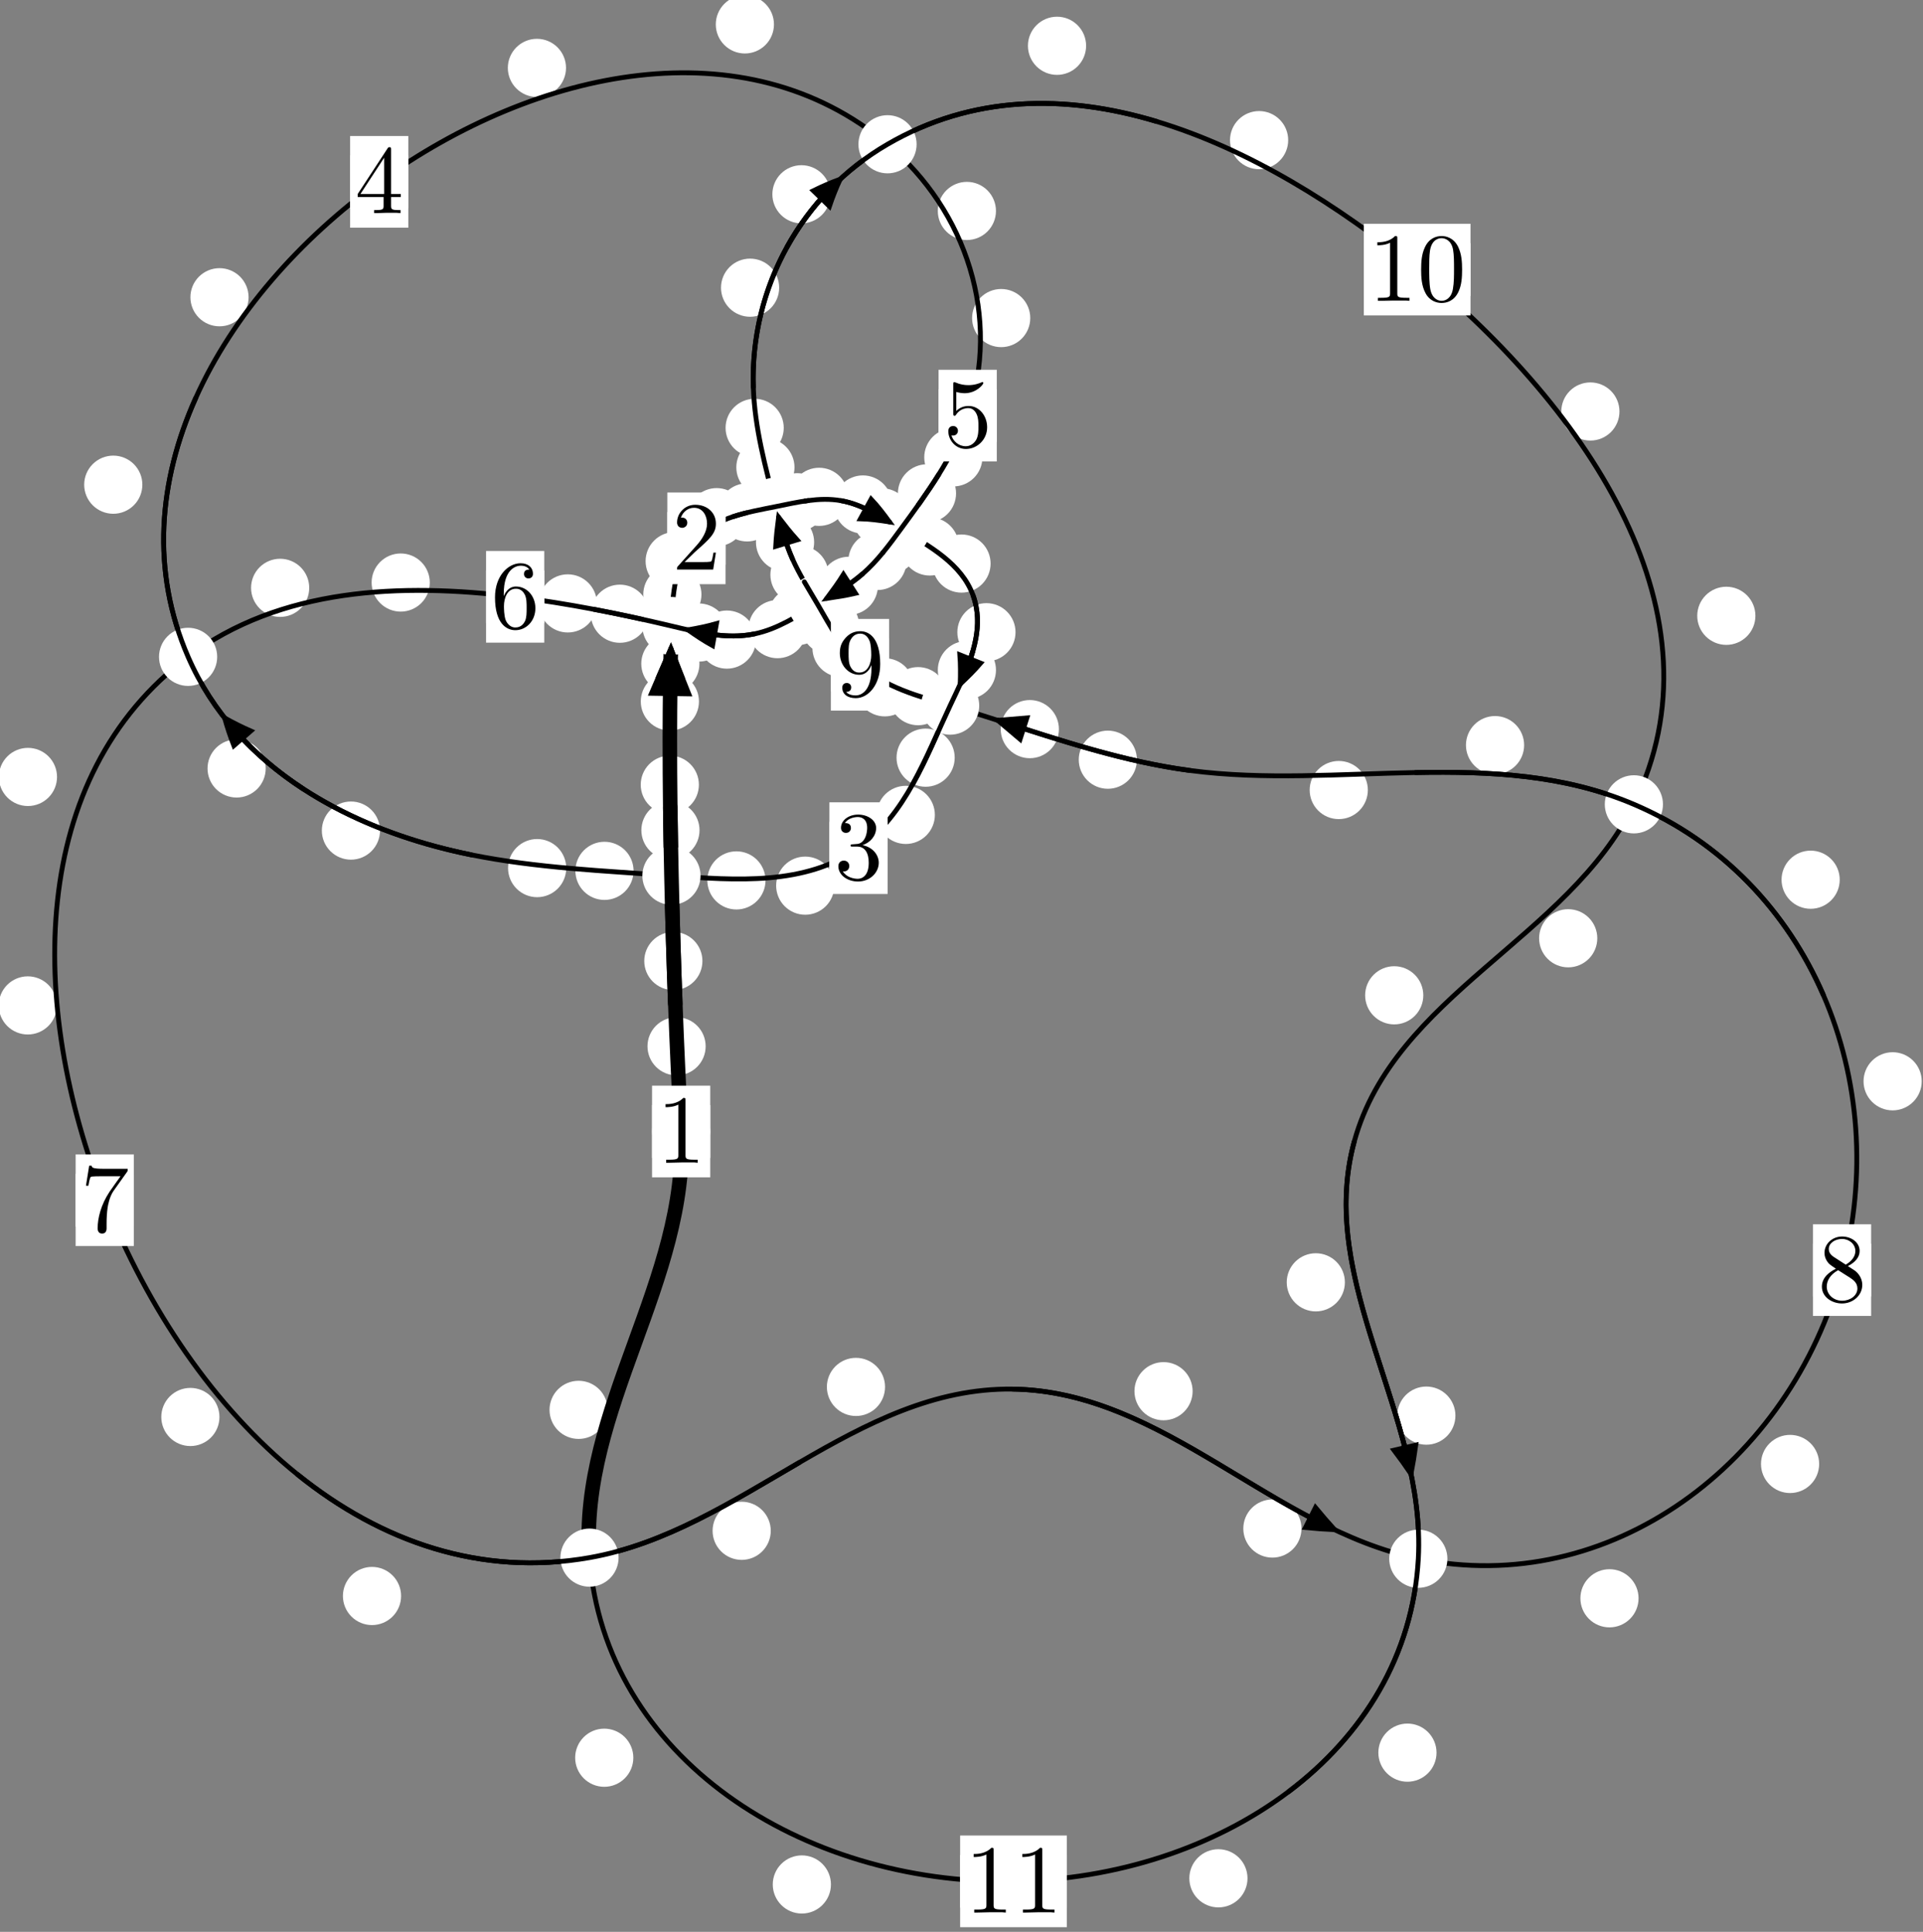 <?xml version="1.0"?>
<!-- Created by MetaPost 1.999 on 2021.07.06:0014 -->
<svg version="1.1" xmlns="http://www.w3.org/2000/svg" xmlns:xlink="http://www.w3.org/1999/xlink" width="197.612" height="198.544" viewBox="0 0 197.612 198.544">
<rect x="0" y="0" width="197.612" height="198.544" fill="#808080" stroke="none"/>
<!-- Original BoundingBox: -69.132385 -108.064392 128.479248 90.480072 -->
  <defs>
    <g transform="scale(0.01,0.01)" id="GLYPHcmr10_48">
      <path style="fill-rule: evenodd;" d="M460 -320C460 -400,455 -480,420 -554C374 -650,292 -666,250 -666C190 -666,117 -640,76 -547C44 -478,39 -400,39 -320C39 -245,43 -155,84 -79C127 2,200 22,249 22C303 22,379 1,423 -94C455 -163,460 -241,460 -320M249 -0C210 -0,151 -25,133 -121C122 -181,122 -273,122 -332C122 -396,122 -462,130 -516C149 -635,224 -644,249 -644C282 -644,348 -626,367 -527C377 -471,377 -395,377 -332C377 -257,377 -189,366 -125C351 -30,294 -0,249 -0"></path>
    </g>
    <g transform="scale(0.01,0.01)" id="GLYPHcmr10_49">
      <path style="fill-rule: evenodd;" d="M294 -640C294 -664,294 -666,271 -666C209 -602,121 -602,89 -602L89 -571C109 -571,168 -571,220 -597L220 -79C220 -43,217 -31,127 -31L95 -31L95 -0L257 -0L130 -3L217 -3L257 -3L297 -3L384 -3L419 -0L419 -31L387 -31C297 -31,294 -42,294 -79"></path>
    </g>
    <g transform="scale(0.01,0.01)" id="GLYPHcmr10_50">
      <path style="fill-rule: evenodd;" d="M127 -77L233 -180C389 -318,449 -372,449 -472C449 -586,359 -666,237 -666C124 -666,50 -574,50 -485C50 -429,100 -429,103 -429C120 -429,155 -441,155 -482C155 -508,137 -534,102 -534C94 -534,92 -534,89 -533C112 -598,166 -635,224 -635C315 -635,358 -554,358 -472C358 -392,308 -313,253 -251L61 -37C50 -26,50 -24,50 -0L421 -0L449 -174L424 -174C419 -144,412 -100,402 -85C395 -77,329 -77,307 -77"></path>
    </g>
    <g transform="scale(0.01,0.01)" id="GLYPHcmr10_51">
      <path style="fill-rule: evenodd;" d="M290 -352C372 -379,430 -449,430 -528C430 -610,342 -666,246 -666C145 -666,69 -606,69 -530C69 -497,91 -478,120 -478C151 -478,171 -500,171 -529C171 -579,124 -579,109 -579C140 -628,206 -641,242 -641C283 -641,338 -619,338 -529C338 -517,336 -459,310 -415C280 -367,246 -364,221 -363C213 -362,189 -360,182 -360C174 -359,167 -358,167 -348C167 -337,174 -337,191 -337L235 -337C317 -337,354 -269,354 -171C354 -35,285 -6,241 -6C198 -6,123 -23,88 -82C123 -77,154 -99,154 -137C154 -173,127 -193,98 -193C74 -193,42 -179,42 -135C42 -44,135 22,244 22C366 22,457 -69,457 -171C457 -253,394 -331,290 -352"></path>
    </g>
    <g transform="scale(0.01,0.01)" id="GLYPHcmr10_52">
      <path style="fill-rule: evenodd;" d="M294 -165L294 -78C294 -42,292 -31,218 -31L197 -31L197 -0L332 -0L238 -3L290 -3L332 -3L374 -3L427 -3L468 -0L468 -31L447 -31C373 -31,371 -42,371 -78L371 -165L471 -165L471 -196L371 -196L371 -651C371 -671,371 -677,355 -677C346 -677,343 -677,335 -665L28 -196L28 -165M300 -196L56 -196L300 -569"></path>
    </g>
    <g transform="scale(0.01,0.01)" id="GLYPHcmr10_53">
      <path style="fill-rule: evenodd;" d="M449 -201C449 -320,367 -420,259 -420C211 -420,168 -404,132 -369L132 -564C152 -558,185 -551,217 -551C340 -551,410 -642,410 -655C410 -661,407 -666,400 -666C399 -666,397 -666,392 -663C372 -654,323 -634,256 -634C216 -634,170 -641,123 -662C115 -665,113 -665,111 -665C101 -665,101 -657,101 -641L101 -345C101 -327,101 -319,115 -319C122 -319,124 -322,128 -328C139 -344,176 -398,257 -398C309 -398,334 -352,342 -334C358 -297,360 -258,360 -208C360 -173,360 -113,336 -71C312 -32,275 -6,229 -6C156 -6,99 -59,82 -118C85 -117,88 -116,99 -116C132 -116,149 -141,149 -165C149 -189,132 -214,99 -214C85 -214,50 -207,50 -161C50 -75,119 22,231 22C347 22,449 -74,449 -201"></path>
    </g>
    <g transform="scale(0.01,0.01)" id="GLYPHcmr10_54">
      <path style="fill-rule: evenodd;" d="M132 -328L132 -352C132 -605,256 -641,307 -641C331 -641,373 -635,395 -601C380 -601,340 -601,340 -556C340 -525,364 -510,386 -510C402 -510,432 -519,432 -558C432 -618,388 -666,305 -666C177 -666,42 -537,42 -316C42 -49,158 22,251 22C362 22,457 -72,457 -204C457 -331,368 -427,257 -427C189 -427,152 -376,132 -328M251 -6C188 -6,158 -66,152 -81C134 -128,134 -208,134 -226C134 -304,166 -404,256 -404C272 -404,318 -404,349 -342C367 -305,367 -254,367 -205C367 -157,367 -107,350 -71C320 -11,274 -6,251 -6"></path>
    </g>
    <g transform="scale(0.01,0.01)" id="GLYPHcmr10_55">
      <path style="fill-rule: evenodd;" d="M476 -609C485 -621,485 -623,485 -644L242 -644C120 -644,118 -657,114 -676L89 -676L56 -470L81 -470C84 -486,93 -549,106 -561C113 -567,191 -567,204 -567L411 -567C400 -551,321 -442,299 -409C209 -274,176 -135,176 -33C176 -23,176 22,222 22C268 22,268 -23,268 -33L268 -84C268 -139,271 -194,279 -248C283 -271,297 -357,341 -419"></path>
    </g>
    <g transform="scale(0.01,0.01)" id="GLYPHcmr10_56">
      <path style="fill-rule: evenodd;" d="M163 -457C117 -487,113 -521,113 -538C113 -599,178 -641,249 -641C322 -641,386 -589,386 -517C386 -460,347 -412,287 -377M309 -362C381 -399,430 -451,430 -517C430 -609,341 -666,250 -666C150 -666,69 -592,69 -499C69 -481,71 -436,113 -389C124 -377,161 -352,186 -335C128 -306,42 -250,42 -151C42 -45,144 22,249 22C362 22,457 -61,457 -168C457 -204,446 -249,408 -291C389 -312,373 -322,309 -362M209 -320L332 -242C360 -223,407 -193,407 -132C407 -58,332 -6,250 -6C164 -6,92 -68,92 -151C92 -209,124 -273,209 -320"></path>
    </g>
    <g transform="scale(0.01,0.01)" id="GLYPHcmr10_57">
      <path style="fill-rule: evenodd;" d="M367 -318L367 -286C367 -52,263 -6,205 -6C188 -6,134 -8,107 -42C151 -42,159 -71,159 -88C159 -119,135 -134,113 -134C97 -134,67 -125,67 -86C67 -19,121 22,206 22C335 22,457 -114,457 -329C457 -598,342 -666,253 -666C198 -666,149 -648,106 -603C65 -558,42 -516,42 -441C42 -316,130 -218,242 -218C303 -218,344 -260,367 -318M243 -241C227 -241,181 -241,150 -304C132 -341,132 -391,132 -440C132 -494,132 -541,153 -578C180 -628,218 -641,253 -641C299 -641,332 -607,349 -562C361 -530,365 -467,365 -421C365 -338,331 -241,243 -241"></path>
    </g>
  </defs>
  <path d="M72.515 107.532C72.515 106.739,72.201 105.979,71.64 105.419C71.08 104.858,70.319 104.543,69.527 104.543C68.734 104.543,67.974 104.858,67.413 105.419C66.853 105.979,66.538 106.739,66.538 107.532C66.538 108.325,66.853 109.085,67.413 109.645C67.974 110.206,68.734 110.521,69.527 110.521C70.319 110.521,71.08 110.206,71.64 109.645C72.201 109.085,72.515 108.325,72.515 107.532Z" style="fill: rgb(100%,100%,100%);stroke: none;"></path>
  <path d="M72.985 116.289C72.985 115.496,72.67 114.736,72.11 114.176C71.549 113.615,70.789 113.3,69.996 113.3C69.204 113.3,68.443 113.615,67.883 114.176C67.322 114.736,67.008 115.496,67.008 116.289C67.008 117.082,67.322 117.842,67.883 118.402C68.443 118.963,69.204 119.278,69.996 119.278C70.789 119.278,71.549 118.963,72.11 118.402C72.67 117.842,72.985 117.082,72.985 116.289Z" style="fill: rgb(100%,100%,100%);stroke: none;"></path>
  <path d="M71.885 85.325C71.885 84.532,71.57 83.772,71.01 83.212C70.449 82.651,69.689 82.336,68.896 82.336C68.104 82.336,67.343 82.651,66.783 83.212C66.222 83.772,65.908 84.532,65.908 85.325C65.908 86.118,66.222 86.878,66.783 87.438C67.343 87.999,68.104 88.314,68.896 88.314C69.689 88.314,70.449 87.999,71.01 87.438C71.57 86.878,71.885 86.118,71.885 85.325Z" style="fill: rgb(100%,100%,100%);stroke: none;"></path>
  <path d="M72.183 98.768C72.183 97.975,71.868 97.215,71.308 96.654C70.747 96.094,69.987 95.779,69.195 95.779C68.402 95.779,67.642 96.094,67.081 96.654C66.521 97.215,66.206 97.975,66.206 98.768C66.206 99.56,66.521 100.321,67.081 100.881C67.642 101.442,68.402 101.756,69.195 101.756C69.987 101.756,70.747 101.442,71.308 100.881C71.868 100.321,72.183 99.56,72.183 98.768Z" style="fill: rgb(100%,100%,100%);stroke: none;"></path>
  <path d="M71.827 72.094C71.827 71.301,71.512 70.541,70.951 69.981C70.391 69.42,69.631 69.105,68.838 69.105C68.045 69.105,67.285 69.42,66.725 69.981C66.164 70.541,65.849 71.301,65.849 72.094C65.849 72.887,66.164 73.647,66.725 74.207C67.285 74.768,68.045 75.083,68.838 75.083C69.631 75.083,70.391 74.768,70.951 74.207C71.512 73.647,71.827 72.887,71.827 72.094Z" style="fill: rgb(100%,100%,100%);stroke: none;"></path>
  <path d="M71.82 80.649C71.82 79.856,71.505 79.096,70.945 78.536C70.384 77.975,69.624 77.66,68.832 77.66C68.039 77.66,67.279 77.975,66.718 78.536C66.158 79.096,65.843 79.856,65.843 80.649C65.843 81.442,66.158 82.202,66.718 82.762C67.279 83.323,68.039 83.638,68.832 83.638C69.624 83.638,70.384 83.323,70.945 82.762C71.505 82.202,71.82 81.442,71.82 80.649Z" style="fill: rgb(100%,100%,100%);stroke: none;"></path>
  <path d="M72.083 61.096C72.083 60.303,71.768 59.543,71.207 58.983C70.647 58.422,69.887 58.107,69.094 58.107C68.301 58.107,67.541 58.422,66.981 58.983C66.42 59.543,66.105 60.303,66.105 61.096C66.105 61.889,66.42 62.649,66.981 63.209C67.541 63.77,68.301 64.085,69.094 64.085C69.887 64.085,70.647 63.77,71.207 63.209C71.768 62.649,72.083 61.889,72.083 61.096Z" style="fill: rgb(100%,100%,100%);stroke: none;"></path>
  <path d="M71.876 68.215C71.876 67.422,71.561 66.662,71.001 66.102C70.44 65.541,69.68 65.226,68.888 65.226C68.095 65.226,67.335 65.541,66.774 66.102C66.214 66.662,65.899 67.422,65.899 68.215C65.899 69.008,66.214 69.768,66.774 70.328C67.335 70.889,68.095 71.204,68.888 71.204C69.68 71.204,70.44 70.889,71.001 70.328C71.561 69.768,71.876 69.008,71.876 68.215Z" style="fill: rgb(100%,100%,100%);stroke: none;"></path>
  <path d="M76.635 53.151C76.635 52.358,76.32 51.598,75.759 51.037C75.199 50.477,74.438 50.162,73.646 50.162C72.853 50.162,72.093 50.477,71.532 51.037C70.972 51.598,70.657 52.358,70.657 53.151C70.657 53.943,70.972 54.703,71.532 55.264C72.093 55.824,72.853 56.139,73.646 56.139C74.438 56.139,75.199 55.824,75.759 55.264C76.32 54.703,76.635 53.943,76.635 53.151Z" style="fill: rgb(100%,100%,100%);stroke: none;"></path>
  <path d="M72.321 57.671C72.321 56.879,72.006 56.119,71.445 55.558C70.885 54.998,70.125 54.683,69.332 54.683C68.539 54.683,67.779 54.998,67.219 55.558C66.658 56.119,66.343 56.879,66.343 57.671C66.343 58.464,66.658 59.224,67.219 59.785C67.779 60.345,68.539 60.66,69.332 60.66C70.125 60.66,70.885 60.345,71.445 59.785C72.006 59.224,72.321 58.464,72.321 57.671Z" style="fill: rgb(100%,100%,100%);stroke: none;"></path>
  <path d="M84.92 51.62C84.92 50.827,84.605 50.067,84.045 49.506C83.484 48.946,82.724 48.631,81.931 48.631C81.139 48.631,80.379 48.946,79.818 49.506C79.258 50.067,78.943 50.827,78.943 51.62C78.943 52.412,79.258 53.172,79.818 53.733C80.379 54.293,81.139 54.608,81.931 54.608C82.724 54.608,83.484 54.293,84.045 53.733C84.605 53.172,84.92 52.412,84.92 51.62Z" style="fill: rgb(100%,100%,100%);stroke: none;"></path>
  <path d="M79.763 52.66C79.763 51.868,79.448 51.107,78.887 50.547C78.327 49.986,77.567 49.671,76.774 49.671C75.981 49.671,75.221 49.986,74.661 50.547C74.1 51.107,73.785 51.868,73.785 52.66C73.785 53.453,74.1 54.213,74.661 54.774C75.221 55.334,75.981 55.649,76.774 55.649C77.567 55.649,78.327 55.334,78.887 54.774C79.448 54.213,79.763 53.453,79.763 52.66Z" style="fill: rgb(100%,100%,100%);stroke: none;"></path>
  <path d="M91.661 51.848C91.661 51.055,91.346 50.295,90.786 49.734C90.226 49.174,89.465 48.859,88.673 48.859C87.88 48.859,87.12 49.174,86.559 49.734C85.999 50.295,85.684 51.055,85.684 51.848C85.684 52.64,85.999 53.4,86.559 53.961C87.12 54.521,87.88 54.836,88.673 54.836C89.465 54.836,90.226 54.521,90.786 53.961C91.346 53.4,91.661 52.64,91.661 51.848Z" style="fill: rgb(100%,100%,100%);stroke: none;"></path>
  <path d="M87.163 51.062C87.163 50.27,86.848 49.509,86.287 48.949C85.727 48.388,84.967 48.073,84.174 48.073C83.381 48.073,82.621 48.388,82.061 48.949C81.5 49.509,81.185 50.27,81.185 51.062C81.185 51.855,81.5 52.615,82.061 53.176C82.621 53.736,83.381 54.051,84.174 54.051C84.967 54.051,85.727 53.736,86.287 53.176C86.848 52.615,87.163 51.855,87.163 51.062Z" style="fill: rgb(100%,100%,100%);stroke: none;"></path>
  <path d="M98.536 56.163C98.536 55.37,98.221 54.61,97.66 54.05C97.1 53.489,96.34 53.174,95.547 53.174C94.754 53.174,93.994 53.489,93.434 54.05C92.873 54.61,92.558 55.37,92.558 56.163C92.558 56.956,92.873 57.716,93.434 58.276C93.994 58.837,94.754 59.152,95.547 59.152C96.34 59.152,97.1 58.837,97.66 58.276C98.221 57.716,98.536 56.956,98.536 56.163Z" style="fill: rgb(100%,100%,100%);stroke: none;"></path>
  <path d="M93.607 53.168C93.607 52.375,93.293 51.615,92.732 51.055C92.172 50.494,91.411 50.179,90.619 50.179C89.826 50.179,89.066 50.494,88.505 51.055C87.945 51.615,87.63 52.375,87.63 53.168C87.63 53.961,87.945 54.721,88.505 55.281C89.066 55.842,89.826 56.157,90.619 56.157C91.411 56.157,92.172 55.842,92.732 55.281C93.293 54.721,93.607 53.961,93.607 53.168Z" style="fill: rgb(100%,100%,100%);stroke: none;"></path>
  <path d="M104.358 64.976C104.358 64.184,104.043 63.423,103.482 62.863C102.922 62.303,102.162 61.988,101.369 61.988C100.576 61.988,99.816 62.303,99.256 62.863C98.695 63.423,98.38 64.184,98.38 64.976C98.38 65.769,98.695 66.529,99.256 67.09C99.816 67.65,100.576 67.965,101.369 67.965C102.162 67.965,102.922 67.65,103.482 67.09C104.043 66.529,104.358 65.769,104.358 64.976Z" style="fill: rgb(100%,100%,100%);stroke: none;"></path>
  <path d="M101.796 57.92C101.796 57.127,101.481 56.367,100.92 55.807C100.36 55.246,99.599 54.931,98.807 54.931C98.014 54.931,97.254 55.246,96.693 55.807C96.133 56.367,95.818 57.127,95.818 57.92C95.818 58.713,96.133 59.473,96.693 60.033C97.254 60.594,98.014 60.909,98.807 60.909C99.599 60.909,100.36 60.594,100.92 60.033C101.481 59.473,101.796 58.713,101.796 57.92Z" style="fill: rgb(100%,100%,100%);stroke: none;"></path>
  <path d="M98.107 77.87C98.107 77.077,97.792 76.317,97.232 75.757C96.671 75.196,95.911 74.881,95.119 74.881C94.326 74.881,93.566 75.196,93.005 75.757C92.445 76.317,92.13 77.077,92.13 77.87C92.13 78.663,92.445 79.423,93.005 79.983C93.566 80.544,94.326 80.859,95.119 80.859C95.911 80.859,96.671 80.544,97.232 79.983C97.792 79.423,98.107 78.663,98.107 77.87Z" style="fill: rgb(100%,100%,100%);stroke: none;"></path>
  <path d="M102.349 68.864C102.349 68.071,102.035 67.311,101.474 66.75C100.914 66.19,100.153 65.875,99.361 65.875C98.568 65.875,97.808 66.19,97.247 66.75C96.687 67.311,96.372 68.071,96.372 68.864C96.372 69.656,96.687 70.416,97.247 70.977C97.808 71.537,98.568 71.852,99.361 71.852C100.153 71.852,100.914 71.537,101.474 70.977C102.035 70.416,102.349 69.656,102.349 68.864Z" style="fill: rgb(100%,100%,100%);stroke: none;"></path>
  <path d="M85.735 91.024C85.735 90.231,85.421 89.471,84.86 88.91C84.3 88.35,83.539 88.035,82.747 88.035C81.954 88.035,81.194 88.35,80.633 88.91C80.073 89.471,79.758 90.231,79.758 91.024C79.758 91.816,80.073 92.577,80.633 93.137C81.194 93.698,81.954 94.012,82.747 94.012C83.539 94.012,84.3 93.698,84.86 93.137C85.421 92.577,85.735 91.816,85.735 91.024Z" style="fill: rgb(100%,100%,100%);stroke: none;"></path>
  <path d="M96.069 83.75C96.069 82.957,95.754 82.197,95.193 81.637C94.633 81.076,93.872 80.761,93.08 80.761C92.287 80.761,91.527 81.076,90.966 81.637C90.406 82.197,90.091 82.957,90.091 83.75C90.091 84.543,90.406 85.303,90.966 85.863C91.527 86.424,92.287 86.739,93.08 86.739C93.872 86.739,94.633 86.424,95.193 85.863C95.754 85.303,96.069 84.543,96.069 83.75Z" style="fill: rgb(100%,100%,100%);stroke: none;"></path>
  <path d="M65.106 89.501C65.106 88.709,64.791 87.948,64.231 87.388C63.67 86.828,62.91 86.513,62.117 86.513C61.325 86.513,60.564 86.828,60.004 87.388C59.444 87.948,59.129 88.709,59.129 89.501C59.129 90.294,59.444 91.054,60.004 91.615C60.564 92.175,61.325 92.49,62.117 92.49C62.91 92.49,63.67 92.175,64.231 91.615C64.791 91.054,65.106 90.294,65.106 89.501Z" style="fill: rgb(100%,100%,100%);stroke: none;"></path>
  <path d="M78.666 90.484C78.666 89.691,78.351 88.931,77.79 88.37C77.23 87.81,76.47 87.495,75.677 87.495C74.884 87.495,74.124 87.81,73.564 88.37C73.003 88.931,72.688 89.691,72.688 90.484C72.688 91.276,73.003 92.037,73.564 92.597C74.124 93.158,74.884 93.473,75.677 93.473C76.47 93.473,77.23 93.158,77.79 92.597C78.351 92.037,78.666 91.276,78.666 90.484Z" style="fill: rgb(100%,100%,100%);stroke: none;"></path>
  <path d="M39.052 85.363C39.052 84.57,38.737 83.81,38.176 83.25C37.616 82.689,36.856 82.374,36.063 82.374C35.27 82.374,34.51 82.689,33.95 83.25C33.389 83.81,33.074 84.57,33.074 85.363C33.074 86.156,33.389 86.916,33.95 87.476C34.51 88.037,35.27 88.352,36.063 88.352C36.856 88.352,37.616 88.037,38.176 87.476C38.737 86.916,39.052 86.156,39.052 85.363Z" style="fill: rgb(100%,100%,100%);stroke: none;"></path>
  <path d="M58.187 89.219C58.187 88.427,57.872 87.667,57.312 87.106C56.751 86.546,55.991 86.231,55.198 86.231C54.406 86.231,53.645 86.546,53.085 87.106C52.525 87.667,52.21 88.427,52.21 89.219C52.21 90.012,52.525 90.772,53.085 91.333C53.645 91.893,54.406 92.208,55.198 92.208C55.991 92.208,56.751 91.893,57.312 91.333C57.872 90.772,58.187 90.012,58.187 89.219Z" style="fill: rgb(100%,100%,100%);stroke: none;"></path>
  <path d="M14.629 49.814C14.629 49.022,14.314 48.261,13.753 47.701C13.193 47.141,12.433 46.826,11.64 46.826C10.847 46.826,10.087 47.141,9.527 47.701C8.966 48.261,8.651 49.022,8.651 49.814C8.651 50.607,8.966 51.367,9.527 51.928C10.087 52.488,10.847 52.803,11.64 52.803C12.433 52.803,13.193 52.488,13.753 51.928C14.314 51.367,14.629 50.607,14.629 49.814Z" style="fill: rgb(100%,100%,100%);stroke: none;"></path>
  <path d="M27.304 78.979C27.304 78.187,26.989 77.427,26.429 76.866C25.868 76.306,25.108 75.991,24.316 75.991C23.523 75.991,22.763 76.306,22.202 76.866C21.642 77.427,21.327 78.187,21.327 78.979C21.327 79.772,21.642 80.532,22.202 81.093C22.763 81.653,23.523 81.968,24.316 81.968C25.108 81.968,25.868 81.653,26.429 81.093C26.989 80.532,27.304 79.772,27.304 78.979Z" style="fill: rgb(100%,100%,100%);stroke: none;"></path>
  <path d="M58.165 6.978C58.165 6.185,57.85 5.425,57.289 4.865C56.729 4.304,55.969 3.989,55.176 3.989C54.383 3.989,53.623 4.304,53.063 4.865C52.502 5.425,52.187 6.185,52.187 6.978C52.187 7.771,52.502 8.531,53.063 9.091C53.623 9.652,54.383 9.967,55.176 9.967C55.969 9.967,56.729 9.652,57.289 9.091C57.85 8.531,58.165 7.771,58.165 6.978Z" style="fill: rgb(100%,100%,100%);stroke: none;"></path>
  <path d="M25.545 30.549C25.545 29.756,25.23 28.996,24.67 28.435C24.109 27.875,23.349 27.56,22.557 27.56C21.764 27.56,21.004 27.875,20.443 28.435C19.883 28.996,19.568 29.756,19.568 30.549C19.568 31.341,19.883 32.102,20.443 32.662C21.004 33.222,21.764 33.537,22.557 33.537C23.349 33.537,24.109 33.222,24.67 32.662C25.23 32.102,25.545 31.341,25.545 30.549Z" style="fill: rgb(100%,100%,100%);stroke: none;"></path>
  <path d="M102.348 21.68C102.348 20.887,102.033 20.127,101.472 19.566C100.912 19.006,100.152 18.691,99.359 18.691C98.566 18.691,97.806 19.006,97.246 19.566C96.685 20.127,96.37 20.887,96.37 21.68C96.37 22.472,96.685 23.232,97.246 23.793C97.806 24.353,98.566 24.668,99.359 24.668C100.152 24.668,100.912 24.353,101.472 23.793C102.033 23.232,102.348 22.472,102.348 21.68Z" style="fill: rgb(100%,100%,100%);stroke: none;"></path>
  <path d="M79.534 2.509C79.534 1.716,79.219 0.956,78.658 0.395C78.098 -0.165,77.338 -0.48,76.545 -0.48C75.752 -0.48,74.992 -0.165,74.432 0.395C73.871 0.956,73.556 1.716,73.556 2.509C73.556 3.301,73.871 4.062,74.432 4.622C74.992 5.182,75.752 5.497,76.545 5.497C77.338 5.497,78.098 5.182,78.658 4.622C79.219 4.062,79.534 3.301,79.534 2.509Z" style="fill: rgb(100%,100%,100%);stroke: none;"></path>
  <path d="M100.955 47.004C100.955 46.212,100.64 45.452,100.08 44.891C99.519 44.331,98.759 44.016,97.966 44.016C97.174 44.016,96.413 44.331,95.853 44.891C95.293 45.452,94.978 46.212,94.978 47.004C94.978 47.797,95.293 48.557,95.853 49.118C96.413 49.678,97.174 49.993,97.966 49.993C98.759 49.993,99.519 49.678,100.08 49.118C100.64 48.557,100.955 47.797,100.955 47.004Z" style="fill: rgb(100%,100%,100%);stroke: none;"></path>
  <path d="M105.872 32.69C105.872 31.897,105.557 31.137,104.997 30.576C104.437 30.016,103.676 29.701,102.884 29.701C102.091 29.701,101.331 30.016,100.77 30.576C100.21 31.137,99.895 31.897,99.895 32.69C99.895 33.482,100.21 34.242,100.77 34.803C101.331 35.363,102.091 35.678,102.884 35.678C103.676 35.678,104.437 35.363,104.997 34.803C105.557 34.242,105.872 33.482,105.872 32.69Z" style="fill: rgb(100%,100%,100%);stroke: none;"></path>
  <path d="M94.368 56.002C94.368 55.209,94.053 54.449,93.493 53.888C92.932 53.328,92.172 53.013,91.379 53.013C90.587 53.013,89.826 53.328,89.266 53.888C88.706 54.449,88.391 55.209,88.391 56.002C88.391 56.794,88.706 57.554,89.266 58.115C89.826 58.675,90.587 58.99,91.379 58.99C92.172 58.99,92.932 58.675,93.493 58.115C94.053 57.554,94.368 56.794,94.368 56.002Z" style="fill: rgb(100%,100%,100%);stroke: none;"></path>
  <path d="M98.247 50.705C98.247 49.912,97.932 49.152,97.372 48.592C96.811 48.031,96.051 47.716,95.258 47.716C94.466 47.716,93.705 48.031,93.145 48.592C92.584 49.152,92.27 49.912,92.27 50.705C92.27 51.498,92.584 52.258,93.145 52.818C93.705 53.379,94.466 53.694,95.258 53.694C96.051 53.694,96.811 53.379,97.372 52.818C97.932 52.258,98.247 51.498,98.247 50.705Z" style="fill: rgb(100%,100%,100%);stroke: none;"></path>
  <path d="M90.214 60.206C90.214 59.413,89.899 58.653,89.338 58.092C88.778 57.532,88.018 57.217,87.225 57.217C86.432 57.217,85.672 57.532,85.112 58.092C84.551 58.653,84.236 59.413,84.236 60.206C84.236 60.998,84.551 61.759,85.112 62.319C85.672 62.88,86.432 63.195,87.225 63.195C88.018 63.195,88.778 62.88,89.338 62.319C89.899 61.759,90.214 60.998,90.214 60.206Z" style="fill: rgb(100%,100%,100%);stroke: none;"></path>
  <path d="M93.158 57.654C93.158 56.861,92.843 56.101,92.283 55.54C91.722 54.98,90.962 54.665,90.169 54.665C89.377 54.665,88.616 54.98,88.056 55.54C87.495 56.101,87.181 56.861,87.181 57.654C87.181 58.446,87.495 59.207,88.056 59.767C88.616 60.327,89.377 60.642,90.169 60.642C90.962 60.642,91.722 60.327,92.283 59.767C92.843 59.207,93.158 58.446,93.158 57.654Z" style="fill: rgb(100%,100%,100%);stroke: none;"></path>
  <path d="M84.93 63.314C84.93 62.522,84.615 61.762,84.054 61.201C83.494 60.641,82.734 60.326,81.941 60.326C81.148 60.326,80.388 60.641,79.828 61.201C79.267 61.762,78.952 62.522,78.952 63.314C78.952 64.107,79.267 64.867,79.828 65.428C80.388 65.988,81.148 66.303,81.941 66.303C82.734 66.303,83.494 65.988,84.054 65.428C84.615 64.867,84.93 64.107,84.93 63.314Z" style="fill: rgb(100%,100%,100%);stroke: none;"></path>
  <path d="M88.581 61.116C88.581 60.324,88.266 59.564,87.705 59.003C87.145 58.443,86.385 58.128,85.592 58.128C84.799 58.128,84.039 58.443,83.479 59.003C82.918 59.564,82.603 60.324,82.603 61.116C82.603 61.909,82.918 62.669,83.479 63.23C84.039 63.79,84.799 64.105,85.592 64.105C86.385 64.105,87.145 63.79,87.705 63.23C88.266 62.669,88.581 61.909,88.581 61.116Z" style="fill: rgb(100%,100%,100%);stroke: none;"></path>
  <path d="M77.685 65.734C77.685 64.941,77.37 64.181,76.809 63.621C76.249 63.06,75.489 62.745,74.696 62.745C73.903 62.745,73.143 63.06,72.583 63.621C72.022 64.181,71.707 64.941,71.707 65.734C71.707 66.527,72.022 67.287,72.583 67.847C73.143 68.408,73.903 68.723,74.696 68.723C75.489 68.723,76.249 68.408,76.809 67.847C77.37 67.287,77.685 66.527,77.685 65.734Z" style="fill: rgb(100%,100%,100%);stroke: none;"></path>
  <path d="M82.884 64.66C82.884 63.867,82.569 63.107,82.008 62.546C81.448 61.986,80.688 61.671,79.895 61.671C79.102 61.671,78.342 61.986,77.782 62.546C77.221 63.107,76.906 63.867,76.906 64.66C76.906 65.452,77.221 66.212,77.782 66.773C78.342 67.333,79.102 67.648,79.895 67.648C80.688 67.648,81.448 67.333,82.008 66.773C82.569 66.212,82.884 65.452,82.884 64.66Z" style="fill: rgb(100%,100%,100%);stroke: none;"></path>
  <path d="M66.687 63.076C66.687 62.283,66.372 61.523,65.811 60.962C65.251 60.402,64.491 60.087,63.698 60.087C62.905 60.087,62.145 60.402,61.585 60.962C61.024 61.523,60.709 62.283,60.709 63.076C60.709 63.868,61.024 64.628,61.585 65.189C62.145 65.749,62.905 66.064,63.698 66.064C64.491 66.064,65.251 65.749,65.811 65.189C66.372 64.628,66.687 63.868,66.687 63.076Z" style="fill: rgb(100%,100%,100%);stroke: none;"></path>
  <path d="M74.804 65.008C74.804 64.215,74.489 63.455,73.929 62.895C73.368 62.334,72.608 62.019,71.815 62.019C71.023 62.019,70.262 62.334,69.702 62.895C69.141 63.455,68.826 64.215,68.826 65.008C68.826 65.801,69.141 66.561,69.702 67.121C70.262 67.682,71.023 67.997,71.815 67.997C72.608 67.997,73.368 67.682,73.929 67.121C74.489 66.561,74.804 65.801,74.804 65.008Z" style="fill: rgb(100%,100%,100%);stroke: none;"></path>
  <path d="M44.167 59.87C44.167 59.078,43.852 58.318,43.291 57.757C42.731 57.197,41.971 56.882,41.178 56.882C40.385 56.882,39.625 57.197,39.065 57.757C38.504 58.318,38.189 59.078,38.189 59.87C38.189 60.663,38.504 61.423,39.065 61.984C39.625 62.544,40.385 62.859,41.178 62.859C41.971 62.859,42.731 62.544,43.291 61.984C43.852 61.423,44.167 60.663,44.167 59.87Z" style="fill: rgb(100%,100%,100%);stroke: none;"></path>
  <path d="M61.336 62.015C61.336 61.222,61.021 60.462,60.46 59.901C59.9 59.341,59.14 59.026,58.347 59.026C57.554 59.026,56.794 59.341,56.234 59.901C55.673 60.462,55.358 61.222,55.358 62.015C55.358 62.807,55.673 63.567,56.234 64.128C56.794 64.688,57.554 65.003,58.347 65.003C59.14 65.003,59.9 64.688,60.46 64.128C61.021 63.567,61.336 62.807,61.336 62.015Z" style="fill: rgb(100%,100%,100%);stroke: none;"></path>
  <path d="M5.86 79.85C5.86 79.058,5.545 78.298,4.984 77.737C4.424 77.177,3.664 76.862,2.871 76.862C2.078 76.862,1.318 77.177,0.758 77.737C0.197 78.298,-0.118 79.058,-0.118 79.85C-0.118 80.643,0.197 81.403,0.758 81.964C1.318 82.524,2.078 82.839,2.871 82.839C3.664 82.839,4.424 82.524,4.984 81.964C5.545 81.403,5.86 80.643,5.86 79.85Z" style="fill: rgb(100%,100%,100%);stroke: none;"></path>
  <path d="M31.777 60.415C31.777 59.622,31.462 58.862,30.902 58.301C30.341 57.741,29.581 57.426,28.788 57.426C27.996 57.426,27.236 57.741,26.675 58.301C26.115 58.862,25.8 59.622,25.8 60.415C25.8 61.207,26.115 61.967,26.675 62.528C27.236 63.088,27.996 63.403,28.788 63.403C29.581 63.403,30.341 63.088,30.902 62.528C31.462 61.967,31.777 61.207,31.777 60.415Z" style="fill: rgb(100%,100%,100%);stroke: none;"></path>
  <path d="M22.552 145.63C22.552 144.837,22.237 144.077,21.677 143.516C21.116 142.956,20.356 142.641,19.564 142.641C18.771 142.641,18.011 142.956,17.45 143.516C16.89 144.077,16.575 144.837,16.575 145.63C16.575 146.422,16.89 147.183,17.45 147.743C18.011 148.303,18.771 148.618,19.564 148.618C20.356 148.618,21.116 148.303,21.677 147.743C22.237 147.183,22.552 146.422,22.552 145.63Z" style="fill: rgb(100%,100%,100%);stroke: none;"></path>
  <path d="M5.845 103.331C5.845 102.539,5.53 101.778,4.97 101.218C4.409 100.657,3.649 100.343,2.856 100.343C2.064 100.343,1.304 100.657,0.743 101.218C0.183 101.778,-0.132 102.539,-0.132 103.331C-0.132 104.124,0.183 104.884,0.743 105.445C1.304 106.005,2.064 106.32,2.856 106.32C3.649 106.32,4.409 106.005,4.97 105.445C5.53 104.884,5.845 104.124,5.845 103.331Z" style="fill: rgb(100%,100%,100%);stroke: none;"></path>
  <path d="M79.205 157.328C79.205 156.535,78.89 155.775,78.33 155.215C77.77 154.654,77.009 154.339,76.217 154.339C75.424 154.339,74.664 154.654,74.103 155.215C73.543 155.775,73.228 156.535,73.228 157.328C73.228 158.121,73.543 158.881,74.103 159.441C74.664 160.002,75.424 160.317,76.217 160.317C77.009 160.317,77.77 160.002,78.33 159.441C78.89 158.881,79.205 158.121,79.205 157.328Z" style="fill: rgb(100%,100%,100%);stroke: none;"></path>
  <path d="M41.217 164.027C41.217 163.235,40.902 162.474,40.341 161.914C39.781 161.353,39.021 161.038,38.228 161.038C37.435 161.038,36.675 161.353,36.115 161.914C35.554 162.474,35.239 163.235,35.239 164.027C35.239 164.82,35.554 165.58,36.115 166.141C36.675 166.701,37.435 167.016,38.228 167.016C39.021 167.016,39.781 166.701,40.341 166.141C40.902 165.58,41.217 164.82,41.217 164.027Z" style="fill: rgb(100%,100%,100%);stroke: none;"></path>
  <path d="M122.557 142.98C122.557 142.187,122.242 141.427,121.681 140.867C121.121 140.306,120.361 139.991,119.568 139.991C118.775 139.991,118.015 140.306,117.455 140.867C116.894 141.427,116.579 142.187,116.579 142.98C116.579 143.773,116.894 144.533,117.455 145.093C118.015 145.654,118.775 145.969,119.568 145.969C120.361 145.969,121.121 145.654,121.681 145.093C122.242 144.533,122.557 143.773,122.557 142.98Z" style="fill: rgb(100%,100%,100%);stroke: none;"></path>
  <path d="M90.949 142.54C90.949 141.748,90.635 140.988,90.074 140.427C89.514 139.867,88.753 139.552,87.961 139.552C87.168 139.552,86.408 139.867,85.847 140.427C85.287 140.988,84.972 141.748,84.972 142.54C84.972 143.333,85.287 144.093,85.847 144.654C86.408 145.214,87.168 145.529,87.961 145.529C88.753 145.529,89.514 145.214,90.074 144.654C90.635 144.093,90.949 143.333,90.949 142.54Z" style="fill: rgb(100%,100%,100%);stroke: none;"></path>
  <path d="M168.382 164.264C168.382 163.471,168.067 162.711,167.507 162.151C166.946 161.59,166.186 161.275,165.393 161.275C164.601 161.275,163.84 161.59,163.28 162.151C162.719 162.711,162.405 163.471,162.405 164.264C162.405 165.057,162.719 165.817,163.28 166.377C163.84 166.938,164.601 167.253,165.393 167.253C166.186 167.253,166.946 166.938,167.507 166.377C168.067 165.817,168.382 165.057,168.382 164.264Z" style="fill: rgb(100%,100%,100%);stroke: none;"></path>
  <path d="M133.742 157.096C133.742 156.303,133.427 155.543,132.867 154.982C132.306 154.422,131.546 154.107,130.753 154.107C129.961 154.107,129.201 154.422,128.64 154.982C128.08 155.543,127.765 156.303,127.765 157.096C127.765 157.888,128.08 158.648,128.64 159.209C129.201 159.769,129.961 160.084,130.753 160.084C131.546 160.084,132.306 159.769,132.867 159.209C133.427 158.648,133.742 157.888,133.742 157.096Z" style="fill: rgb(100%,100%,100%);stroke: none;"></path>
  <path d="M197.479 111.13C197.479 110.338,197.164 109.577,196.604 109.017C196.043 108.456,195.283 108.142,194.491 108.142C193.698 108.142,192.938 108.456,192.377 109.017C191.817 109.577,191.502 110.338,191.502 111.13C191.502 111.923,191.817 112.683,192.377 113.244C192.938 113.804,193.698 114.119,194.491 114.119C195.283 114.119,196.043 113.804,196.604 113.244C197.164 112.683,197.479 111.923,197.479 111.13Z" style="fill: rgb(100%,100%,100%);stroke: none;"></path>
  <path d="M186.941 150.458C186.941 149.665,186.626 148.905,186.066 148.344C185.506 147.784,184.745 147.469,183.953 147.469C183.16 147.469,182.4 147.784,181.839 148.344C181.279 148.905,180.964 149.665,180.964 150.458C180.964 151.25,181.279 152.011,181.839 152.571C182.4 153.132,183.16 153.447,183.953 153.447C184.745 153.447,185.506 153.132,186.066 152.571C186.626 152.011,186.941 151.25,186.941 150.458Z" style="fill: rgb(100%,100%,100%);stroke: none;"></path>
  <path d="M156.623 76.58C156.623 75.787,156.308 75.027,155.747 74.467C155.187 73.906,154.427 73.591,153.634 73.591C152.841 73.591,152.081 73.906,151.521 74.467C150.96 75.027,150.645 75.787,150.645 76.58C150.645 77.373,150.96 78.133,151.521 78.693C152.081 79.254,152.841 79.569,153.634 79.569C154.427 79.569,155.187 79.254,155.747 78.693C156.308 78.133,156.623 77.373,156.623 76.58Z" style="fill: rgb(100%,100%,100%);stroke: none;"></path>
  <path d="M189.055 90.412C189.055 89.62,188.74 88.859,188.179 88.299C187.619 87.738,186.859 87.423,186.066 87.423C185.273 87.423,184.513 87.738,183.953 88.299C183.392 88.859,183.077 89.62,183.077 90.412C183.077 91.205,183.392 91.965,183.953 92.526C184.513 93.086,185.273 93.401,186.066 93.401C186.859 93.401,187.619 93.086,188.179 92.526C188.74 91.965,189.055 91.205,189.055 90.412Z" style="fill: rgb(100%,100%,100%);stroke: none;"></path>
  <path d="M116.833 78.078C116.833 77.286,116.518 76.526,115.958 75.965C115.397 75.405,114.637 75.09,113.844 75.09C113.052 75.09,112.291 75.405,111.731 75.965C111.17 76.526,110.855 77.286,110.855 78.078C110.855 78.871,111.17 79.631,111.731 80.192C112.291 80.752,113.052 81.067,113.844 81.067C114.637 81.067,115.397 80.752,115.958 80.192C116.518 79.631,116.833 78.871,116.833 78.078Z" style="fill: rgb(100%,100%,100%);stroke: none;"></path>
  <path d="M140.563 81.196C140.563 80.403,140.248 79.643,139.687 79.082C139.127 78.522,138.367 78.207,137.574 78.207C136.781 78.207,136.021 78.522,135.461 79.082C134.9 79.643,134.585 80.403,134.585 81.196C134.585 81.988,134.9 82.749,135.461 83.309C136.021 83.869,136.781 84.184,137.574 84.184C138.367 84.184,139.127 83.869,139.687 83.309C140.248 82.749,140.563 81.988,140.563 81.196Z" style="fill: rgb(100%,100%,100%);stroke: none;"></path>
  <path d="M97.332 71.548C97.332 70.755,97.017 69.995,96.457 69.435C95.896 68.874,95.136 68.559,94.343 68.559C93.551 68.559,92.791 68.874,92.23 69.435C91.67 69.995,91.355 70.755,91.355 71.548C91.355 72.341,91.67 73.101,92.23 73.661C92.791 74.222,93.551 74.537,94.343 74.537C95.136 74.537,95.896 74.222,96.457 73.661C97.017 73.101,97.332 72.341,97.332 71.548Z" style="fill: rgb(100%,100%,100%);stroke: none;"></path>
  <path d="M108.815 74.936C108.815 74.143,108.5 73.383,107.939 72.822C107.379 72.262,106.619 71.947,105.826 71.947C105.033 71.947,104.273 72.262,103.713 72.822C103.152 73.383,102.837 74.143,102.837 74.936C102.837 75.728,103.152 76.489,103.713 77.049C104.273 77.61,105.033 77.925,105.826 77.925C106.619 77.925,107.379 77.61,107.939 77.049C108.5 76.489,108.815 75.728,108.815 74.936Z" style="fill: rgb(100%,100%,100%);stroke: none;"></path>
  <path d="M89.465 66.599C89.465 65.807,89.151 65.047,88.59 64.486C88.03 63.926,87.269 63.611,86.477 63.611C85.684 63.611,84.924 63.926,84.363 64.486C83.803 65.047,83.488 65.807,83.488 66.599C83.488 67.392,83.803 68.152,84.363 68.713C84.924 69.273,85.684 69.588,86.477 69.588C87.269 69.588,88.03 69.273,88.59 68.713C89.151 68.152,89.465 67.392,89.465 66.599Z" style="fill: rgb(100%,100%,100%);stroke: none;"></path>
  <path d="M93.913 70.638C93.913 69.846,93.598 69.085,93.037 68.525C92.477 67.964,91.717 67.65,90.924 67.65C90.131 67.65,89.371 67.964,88.811 68.525C88.25 69.085,87.935 69.846,87.935 70.638C87.935 71.431,88.25 72.191,88.811 72.752C89.371 73.312,90.131 73.627,90.924 73.627C91.717 73.627,92.477 73.312,93.037 72.752C93.598 72.191,93.913 71.431,93.913 70.638Z" style="fill: rgb(100%,100%,100%);stroke: none;"></path>
  <path d="M86.099 60.556C86.099 59.763,85.784 59.003,85.223 58.442C84.663 57.882,83.903 57.567,83.11 57.567C82.317 57.567,81.557 57.882,80.997 58.442C80.436 59.003,80.121 59.763,80.121 60.556C80.121 61.348,80.436 62.108,80.997 62.669C81.557 63.229,82.317 63.544,83.11 63.544C83.903 63.544,84.663 63.229,85.223 62.669C85.784 62.108,86.099 61.348,86.099 60.556Z" style="fill: rgb(100%,100%,100%);stroke: none;"></path>
  <path d="M88.28 64.282C88.28 63.49,87.965 62.729,87.405 62.169C86.844 61.608,86.084 61.294,85.291 61.294C84.499 61.294,83.738 61.608,83.178 62.169C82.617 62.729,82.303 63.49,82.303 64.282C82.303 65.075,82.617 65.835,83.178 66.396C83.738 66.956,84.499 67.271,85.291 67.271C86.084 67.271,86.844 66.956,87.405 66.396C87.965 65.835,88.28 65.075,88.28 64.282Z" style="fill: rgb(100%,100%,100%);stroke: none;"></path>
  <path d="M83.663 55.73C83.663 54.938,83.348 54.177,82.787 53.617C82.227 53.056,81.467 52.742,80.674 52.742C79.881 52.742,79.121 53.056,78.561 53.617C78 54.177,77.685 54.938,77.685 55.73C77.685 56.523,78 57.283,78.561 57.844C79.121 58.404,79.881 58.719,80.674 58.719C81.467 58.719,82.227 58.404,82.787 57.844C83.348 57.283,83.663 56.523,83.663 55.73Z" style="fill: rgb(100%,100%,100%);stroke: none;"></path>
  <path d="M85.144 59.069C85.144 58.276,84.829 57.516,84.269 56.955C83.708 56.395,82.948 56.08,82.155 56.08C81.363 56.08,80.603 56.395,80.042 56.955C79.482 57.516,79.167 58.276,79.167 59.069C79.167 59.861,79.482 60.622,80.042 61.182C80.603 61.743,81.363 62.058,82.155 62.058C82.948 62.058,83.708 61.743,84.269 61.182C84.829 60.622,85.144 59.861,85.144 59.069Z" style="fill: rgb(100%,100%,100%);stroke: none;"></path>
  <path d="M81.644 48.029C81.644 47.236,81.329 46.476,80.768 45.916C80.208 45.355,79.448 45.04,78.655 45.04C77.862 45.04,77.102 45.355,76.542 45.916C75.981 46.476,75.666 47.236,75.666 48.029C75.666 48.822,75.981 49.582,76.542 50.142C77.102 50.703,77.862 51.018,78.655 51.018C79.448 51.018,80.208 50.703,80.768 50.142C81.329 49.582,81.644 48.822,81.644 48.029Z" style="fill: rgb(100%,100%,100%);stroke: none;"></path>
  <path d="M83.187 53.894C83.187 53.101,82.872 52.341,82.312 51.781C81.751 51.22,80.991 50.905,80.198 50.905C79.406 50.905,78.646 51.22,78.085 51.781C77.525 52.341,77.21 53.101,77.21 53.894C77.21 54.687,77.525 55.447,78.085 56.007C78.646 56.568,79.406 56.883,80.198 56.883C80.991 56.883,81.751 56.568,82.312 56.007C82.872 55.447,83.187 54.687,83.187 53.894Z" style="fill: rgb(100%,100%,100%);stroke: none;"></path>
  <path d="M80.069 29.567C80.069 28.775,79.754 28.015,79.194 27.454C78.633 26.894,77.873 26.579,77.081 26.579C76.288 26.579,75.528 26.894,74.967 27.454C74.407 28.015,74.092 28.775,74.092 29.567C74.092 30.36,74.407 31.12,74.967 31.681C75.528 32.241,76.288 32.556,77.081 32.556C77.873 32.556,78.633 32.241,79.194 31.681C79.754 31.12,80.069 30.36,80.069 29.567Z" style="fill: rgb(100%,100%,100%);stroke: none;"></path>
  <path d="M80.539 43.972C80.539 43.179,80.224 42.419,79.664 41.858C79.103 41.298,78.343 40.983,77.551 40.983C76.758 40.983,75.998 41.298,75.437 41.858C74.877 42.419,74.562 43.179,74.562 43.972C74.562 44.764,74.877 45.524,75.437 46.085C75.998 46.645,76.758 46.96,77.551 46.96C78.343 46.96,79.103 46.645,79.664 46.085C80.224 45.524,80.539 44.764,80.539 43.972Z" style="fill: rgb(100%,100%,100%);stroke: none;"></path>
  <path d="M111.611 4.706C111.611 3.914,111.296 3.153,110.735 2.593C110.175 2.032,109.415 1.717,108.622 1.717C107.829 1.717,107.069 2.032,106.509 2.593C105.948 3.153,105.633 3.914,105.633 4.706C105.633 5.499,105.948 6.259,106.509 6.82C107.069 7.38,107.829 7.695,108.622 7.695C109.415 7.695,110.175 7.38,110.735 6.82C111.296 6.259,111.611 5.499,111.611 4.706Z" style="fill: rgb(100%,100%,100%);stroke: none;"></path>
  <path d="M85.347 19.967C85.347 19.174,85.032 18.414,84.472 17.853C83.911 17.293,83.151 16.978,82.359 16.978C81.566 16.978,80.806 17.293,80.245 17.853C79.685 18.414,79.37 19.174,79.37 19.967C79.37 20.759,79.685 21.519,80.245 22.08C80.806 22.64,81.566 22.955,82.359 22.955C83.151 22.955,83.911 22.64,84.472 22.08C85.032 21.519,85.347 20.759,85.347 19.967Z" style="fill: rgb(100%,100%,100%);stroke: none;"></path>
  <path d="M166.42 42.29C166.42 41.498,166.105 40.737,165.545 40.177C164.984 39.616,164.224 39.302,163.432 39.302C162.639 39.302,161.879 39.616,161.318 40.177C160.758 40.737,160.443 41.498,160.443 42.29C160.443 43.083,160.758 43.843,161.318 44.404C161.879 44.964,162.639 45.279,163.432 45.279C164.224 45.279,164.984 44.964,165.545 44.404C166.105 43.843,166.42 43.083,166.42 42.29Z" style="fill: rgb(100%,100%,100%);stroke: none;"></path>
  <path d="M132.377 14.403C132.377 13.61,132.062 12.85,131.501 12.29C130.941 11.729,130.181 11.414,129.388 11.414C128.595 11.414,127.835 11.729,127.275 12.29C126.714 12.85,126.399 13.61,126.399 14.403C126.399 15.196,126.714 15.956,127.275 16.516C127.835 17.077,128.595 17.392,129.388 17.392C130.181 17.392,130.941 17.077,131.501 16.516C132.062 15.956,132.377 15.196,132.377 14.403Z" style="fill: rgb(100%,100%,100%);stroke: none;"></path>
  <path d="M164.141 96.431C164.141 95.638,163.826 94.878,163.266 94.318C162.705 93.757,161.945 93.442,161.152 93.442C160.36 93.442,159.599 93.757,159.039 94.318C158.478 94.878,158.163 95.638,158.163 96.431C158.163 97.224,158.478 97.984,159.039 98.544C159.599 99.105,160.36 99.42,161.152 99.42C161.945 99.42,162.705 99.105,163.266 98.544C163.826 97.984,164.141 97.224,164.141 96.431Z" style="fill: rgb(100%,100%,100%);stroke: none;"></path>
  <path d="M180.39 63.29C180.39 62.497,180.075 61.737,179.514 61.176C178.954 60.616,178.194 60.301,177.401 60.301C176.608 60.301,175.848 60.616,175.288 61.176C174.727 61.737,174.412 62.497,174.412 63.29C174.412 64.082,174.727 64.842,175.288 65.403C175.848 65.963,176.608 66.278,177.401 66.278C178.194 66.278,178.954 65.963,179.514 65.403C180.075 64.842,180.39 64.082,180.39 63.29Z" style="fill: rgb(100%,100%,100%);stroke: none;"></path>
  <path d="M138.204 131.79C138.204 130.998,137.889 130.237,137.329 129.677C136.768 129.116,136.008 128.802,135.215 128.802C134.423 128.802,133.662 129.116,133.102 129.677C132.542 130.237,132.227 130.998,132.227 131.79C132.227 132.583,132.542 133.343,133.102 133.904C133.662 134.464,134.423 134.779,135.215 134.779C136.008 134.779,136.768 134.464,137.329 133.904C137.889 133.343,138.204 132.583,138.204 131.79Z" style="fill: rgb(100%,100%,100%);stroke: none;"></path>
  <path d="M146.262 102.293C146.262 101.5,145.947 100.74,145.387 100.18C144.826 99.619,144.066 99.304,143.273 99.304C142.481 99.304,141.72 99.619,141.16 100.18C140.599 100.74,140.285 101.5,140.285 102.293C140.285 103.086,140.599 103.846,141.16 104.406C141.72 104.967,142.481 105.282,143.273 105.282C144.066 105.282,144.826 104.967,145.387 104.406C145.947 103.846,146.262 103.086,146.262 102.293Z" style="fill: rgb(100%,100%,100%);stroke: none;"></path>
  <path d="M147.621 180.129C147.621 179.336,147.306 178.576,146.745 178.016C146.185 177.455,145.425 177.14,144.632 177.14C143.839 177.14,143.079 177.455,142.519 178.016C141.958 178.576,141.643 179.336,141.643 180.129C141.643 180.922,141.958 181.682,142.519 182.242C143.079 182.803,143.839 183.118,144.632 183.118C145.425 183.118,146.185 182.803,146.745 182.242C147.306 181.682,147.621 180.922,147.621 180.129Z" style="fill: rgb(100%,100%,100%);stroke: none;"></path>
  <path d="M149.563 145.49C149.563 144.697,149.248 143.937,148.688 143.377C148.127 142.816,147.367 142.501,146.574 142.501C145.782 142.501,145.022 142.816,144.461 143.377C143.901 143.937,143.586 144.697,143.586 145.49C143.586 146.283,143.901 147.043,144.461 147.603C145.022 148.164,145.782 148.479,146.574 148.479C147.367 148.479,148.127 148.164,148.688 147.603C149.248 147.043,149.563 146.283,149.563 145.49Z" style="fill: rgb(100%,100%,100%);stroke: none;"></path>
  <path d="M85.389 193.676C85.389 192.883,85.074 192.123,84.513 191.562C83.953 191.002,83.193 190.687,82.4 190.687C81.607 190.687,80.847 191.002,80.287 191.562C79.726 192.123,79.411 192.883,79.411 193.676C79.411 194.468,79.726 195.228,80.287 195.789C80.847 196.349,81.607 196.664,82.4 196.664C83.193 196.664,83.953 196.349,84.513 195.789C85.074 195.228,85.389 194.468,85.389 193.676Z" style="fill: rgb(100%,100%,100%);stroke: none;"></path>
  <path d="M128.196 193.043C128.196 192.25,127.881 191.49,127.321 190.93C126.76 190.369,126 190.054,125.208 190.054C124.415 190.054,123.655 190.369,123.094 190.93C122.534 191.49,122.219 192.25,122.219 193.043C122.219 193.836,122.534 194.596,123.094 195.156C123.655 195.717,124.415 196.032,125.208 196.032C126 196.032,126.76 195.717,127.321 195.156C127.881 194.596,128.196 193.836,128.196 193.043Z" style="fill: rgb(100%,100%,100%);stroke: none;"></path>
  <path d="M62.447 144.897C62.447 144.105,62.132 143.345,61.572 142.784C61.011 142.224,60.251 141.909,59.458 141.909C58.666 141.909,57.906 142.224,57.345 142.784C56.785 143.345,56.47 144.105,56.47 144.897C56.47 145.69,56.785 146.45,57.345 147.011C57.906 147.571,58.666 147.886,59.458 147.886C60.251 147.886,61.011 147.571,61.572 147.011C62.132 146.45,62.447 145.69,62.447 144.897Z" style="fill: rgb(100%,100%,100%);stroke: none;"></path>
  <path d="M65.083 180.65C65.083 179.857,64.768 179.097,64.207 178.537C63.647 177.976,62.887 177.661,62.094 177.661C61.301 177.661,60.541 177.976,59.981 178.537C59.42 179.097,59.105 179.857,59.105 180.65C59.105 181.443,59.42 182.203,59.981 182.763C60.541 183.324,61.301 183.639,62.094 183.639C62.887 183.639,63.647 183.324,64.207 182.763C64.768 182.203,65.083 181.443,65.083 180.65Z" style="fill: rgb(100%,100%,100%);stroke: none;"></path>
  <path d="M69.996 116.289C69.527 107.532,69.195 98.768,69 90C68.896 85.325,68.832 80.649,68.835 75.973C68.838 72.094,68.888 68.215,69 64.338C69.094 61.096,69.332 57.671,71.568 55.328C73.646 53.151,76.774 52.66,79.717 52.066C81.931 51.62,84.174 51.062,86.405 51.452C88.673 51.848,90.619 53.168,92.581 54.36C95.547 56.163,98.807 57.92,99.993 61.187C101.369 64.976,99.361 68.864,97.638 72.52C95.119 77.87,93.08 83.75,88.224 87.168C82.747 91.024,75.677 90.484,69 90C62.117 89.501,55.198 89.219,48.43 87.855C36.063 85.363,24.316 78.979,19.33 67.508C11.64 49.814,22.557 30.549,38.969 18.689C55.176 6.978,76.545 2.509,91.204 14.827C99.359 21.68,102.884 32.69,99.441 42.713C97.966 47.004,95.258 50.705,92.581 54.36C91.379 56.002,90.169 57.654,88.631 58.987C87.225 60.206,85.592 61.116,83.999 62.075C81.941 63.314,79.895 64.66,77.537 65.147C74.696 65.734,71.815 65.008,69 64.338C63.698 63.076,58.347 62.015,52.939 61.339C41.178 59.87,28.788 60.415,19.33 67.508C2.871 79.85,2.856 103.331,10.764 123.352C19.564 145.63,38.228 164.027,60.578 160.086C76.217 157.328,87.961 142.54,104.059 142.764C119.568 142.98,130.753 157.096,145.75 160.199C165.393 164.264,183.953 150.458,189.292 130.533C194.491 111.13,186.066 90.412,167.902 82.665C153.634 76.58,137.574 81.196,122.317 79.191C113.844 78.078,105.826 74.936,97.638 72.52C94.343 71.548,90.924 70.638,88.374 68.322C86.477 66.599,85.291 64.282,83.999 62.075C83.11 60.556,82.155 59.069,81.441 57.459C80.674 55.73,80.198 53.894,79.717 52.066C78.655 48.029,77.551 43.972,77.414 39.795C77.081 29.567,82.359 19.967,91.204 14.827C108.622 4.706,129.388 14.403,145.631 27.708C163.432 42.29,177.401 63.29,167.902 82.665C161.152 96.431,143.273 102.293,139.163 117.338C135.215 131.79,146.574 145.49,145.75 160.199C144.632 180.129,125.208 193.043,104.147 193.354C82.4 193.676,62.094 180.65,60.578 160.086C59.458 144.897,70.811 131.477,69.996 116.289" style="stroke:rgb(0%,0%,0%); stroke-width: 0.498;stroke-linecap: round;stroke-linejoin: round;stroke-miterlimit: 10;fill: none;"></path>
  <path d="M69.996 116.289C69.527 107.532,69.195 98.768,69 90C68.896 85.325,68.832 80.649,68.835 75.973C68.838 72.094,68.888 68.215,69 64.338" style="stroke:rgb(0%,0%,0%); stroke-width: 1.494;stroke-linecap: round;stroke-linejoin: round;stroke-miterlimit: 10;fill: none;"></path>
  <path d="M60.578 160.086C59.458 144.897,70.811 131.477,69.996 116.289" style="stroke:rgb(0%,0%,0%); stroke-width: 1.494;stroke-linecap: round;stroke-linejoin: round;stroke-miterlimit: 10;fill: none;"></path>
  <path d="M71.989 90C71.989 89.207,71.674 88.447,71.113 87.887C70.553 87.326,69.793 87.011,69 87.011C68.207 87.011,67.447 87.326,66.887 87.887C66.326 88.447,66.011 89.207,66.011 90C66.011 90.793,66.326 91.553,66.887 92.113C67.447 92.674,68.207 92.989,69 92.989C69.793 92.989,70.553 92.674,71.113 92.113C71.674 91.553,71.989 90.793,71.989 90Z" style="fill: rgb(100%,100%,100%);stroke: none;"></path>
  <path d="M69.395 103.148C69.229 98.767,69.097 94.384,69 90C68.948 87.662,68.906 85.325,68.877 82.987" style="stroke:rgb(0%,0%,0%); stroke-width: 1.494;stroke-linecap: round;stroke-linejoin: round;stroke-miterlimit: 10;fill: none;"></path>
  <path d="M82.706 52.066C82.706 51.274,82.391 50.513,81.831 49.953C81.27 49.393,80.51 49.078,79.717 49.078C78.925 49.078,78.165 49.393,77.604 49.953C77.044 50.513,76.729 51.274,76.729 52.066C76.729 52.859,77.044 53.619,77.604 54.18C78.165 54.74,78.925 55.055,79.717 55.055C80.51 55.055,81.27 54.74,81.831 54.18C82.391 53.619,82.706 52.859,82.706 52.066Z" style="fill: rgb(100%,100%,100%);stroke: none;"></path>
  <path d="M75.318 53.103C76.728 52.634,78.246 52.363,79.717 52.066C80.824 51.843,81.939 51.592,83.055 51.445" style="stroke:rgb(0%,0%,0%); stroke-width: 0.498;stroke-linecap: round;stroke-linejoin: round;stroke-miterlimit: 10;fill: none;"></path>
  <path d="M100.627 72.52C100.627 71.727,100.312 70.967,99.752 70.407C99.191 69.846,98.431 69.531,97.638 69.531C96.846 69.531,96.086 69.846,95.525 70.407C94.965 70.967,94.65 71.727,94.65 72.52C94.65 73.313,94.965 74.073,95.525 74.633C96.086 75.194,96.846 75.509,97.638 75.509C98.431 75.509,99.191 75.194,99.752 74.633C100.312 74.073,100.627 73.313,100.627 72.52Z" style="fill: rgb(100%,100%,100%);stroke: none;"></path>
  <path d="M99.978 66.903C99.432 68.806,98.5 70.692,97.638 72.52C96.379 75.195,95.239 78.003,93.807 80.569" style="stroke:rgb(0%,0%,0%); stroke-width: 0.498;stroke-linecap: round;stroke-linejoin: round;stroke-miterlimit: 10;fill: none;"></path>
  <path d="M22.318 67.508C22.318 66.715,22.004 65.955,21.443 65.394C20.883 64.834,20.122 64.519,19.33 64.519C18.537 64.519,17.777 64.834,17.216 65.394C16.656 65.955,16.341 66.715,16.341 67.508C16.341 68.3,16.656 69.061,17.216 69.621C17.777 70.182,18.537 70.496,19.33 70.496C20.122 70.496,20.883 70.182,21.443 69.621C22.004 69.061,22.318 68.3,22.318 67.508Z" style="fill: rgb(100%,100%,100%);stroke: none;"></path>
  <path d="M31.112 81.049C26.006 77.707,21.823 73.244,19.33 67.508C15.485 58.661,16.291 49.421,20.111 40.911" style="stroke:rgb(0%,0%,0%); stroke-width: 0.498;stroke-linecap: round;stroke-linejoin: round;stroke-miterlimit: 10;fill: none;"></path>
  <path d="M95.57 54.36C95.57 53.568,95.255 52.808,94.694 52.247C94.134 51.687,93.374 51.372,92.581 51.372C91.788 51.372,91.028 51.687,90.468 52.247C89.907 52.808,89.592 53.568,89.592 54.36C89.592 55.153,89.907 55.913,90.468 56.474C91.028 57.034,91.788 57.349,92.581 57.349C93.374 57.349,94.134 57.034,94.694 56.474C95.255 55.913,95.57 55.153,95.57 54.36Z" style="fill: rgb(100%,100%,100%);stroke: none;"></path>
  <path d="M96.462 48.775C95.266 50.694,93.92 52.533,92.581 54.36C91.98 55.181,91.377 56.004,90.732 56.789" style="stroke:rgb(0%,0%,0%); stroke-width: 0.498;stroke-linecap: round;stroke-linejoin: round;stroke-miterlimit: 10;fill: none;"></path>
  <path d="M71.989 64.338C71.989 63.545,71.674 62.785,71.113 62.224C70.553 61.664,69.793 61.349,69 61.349C68.207 61.349,67.447 61.664,66.887 62.224C66.326 62.785,66.011 63.545,66.011 64.338C66.011 65.13,66.326 65.891,66.887 66.451C67.447 67.011,68.207 67.326,69 67.326C69.793 67.326,70.553 67.011,71.113 66.451C71.674 65.891,71.989 65.13,71.989 64.338Z" style="fill: rgb(100%,100%,100%);stroke: none;"></path>
  <path d="M73.259 65.214C71.832 65.022,70.408 64.673,69 64.338C66.349 63.707,63.686 63.126,61.009 62.618" style="stroke:rgb(0%,0%,0%); stroke-width: 0.498;stroke-linecap: round;stroke-linejoin: round;stroke-miterlimit: 10;fill: none;"></path>
  <path d="M63.567 160.086C63.567 159.293,63.252 158.533,62.691 157.972C62.131 157.412,61.371 157.097,60.578 157.097C59.785 157.097,59.025 157.412,58.465 157.972C57.904 158.533,57.589 159.293,57.589 160.086C57.589 160.878,57.904 161.639,58.465 162.199C59.025 162.76,59.785 163.074,60.578 163.074C61.371 163.074,62.131 162.76,62.691 162.199C63.252 161.639,63.567 160.878,63.567 160.086Z" style="fill: rgb(100%,100%,100%);stroke: none;"></path>
  <path d="M30.59 151.551C39.149 158.442,49.403 162.056,60.578 160.086C68.397 158.707,75.243 154.32,82.146 150.307" style="stroke:rgb(0%,0%,0%); stroke-width: 0.498;stroke-linecap: round;stroke-linejoin: round;stroke-miterlimit: 10;fill: none;"></path>
  <path d="M170.89 82.665C170.89 81.872,170.575 81.112,170.015 80.552C169.454 79.991,168.694 79.676,167.902 79.676C167.109 79.676,166.349 79.991,165.788 80.552C165.228 81.112,164.913 81.872,164.913 82.665C164.913 83.458,165.228 84.218,165.788 84.778C166.349 85.339,167.109 85.654,167.902 85.654C168.694 85.654,169.454 85.339,170.015 84.778C170.575 84.218,170.89 83.458,170.89 82.665Z" style="fill: rgb(100%,100%,100%);stroke: none;"></path>
  <path d="M187.358 102.228C183.631 93.655,176.984 86.539,167.902 82.665C160.768 79.622,153.186 79.255,145.48 79.398" style="stroke:rgb(0%,0%,0%); stroke-width: 0.498;stroke-linecap: round;stroke-linejoin: round;stroke-miterlimit: 10;fill: none;"></path>
  <path d="M86.988 62.075C86.988 61.283,86.673 60.522,86.113 59.962C85.552 59.401,84.792 59.086,83.999 59.086C83.207 59.086,82.447 59.401,81.886 59.962C81.326 60.522,81.011 61.283,81.011 62.075C81.011 62.868,81.326 63.628,81.886 64.189C82.447 64.749,83.207 65.064,83.999 65.064C84.792 65.064,85.552 64.749,86.113 64.189C86.673 63.628,86.988 62.868,86.988 62.075Z" style="fill: rgb(100%,100%,100%);stroke: none;"></path>
  <path d="M85.96 65.38C85.265 64.31,84.645 63.179,83.999 62.075C83.555 61.315,83.094 60.564,82.655 59.801" style="stroke:rgb(0%,0%,0%); stroke-width: 0.498;stroke-linecap: round;stroke-linejoin: round;stroke-miterlimit: 10;fill: none;"></path>
  <path d="M94.193 14.827C94.193 14.034,93.878 13.274,93.317 12.714C92.757 12.153,91.997 11.838,91.204 11.838C90.411 11.838,89.651 12.153,89.091 12.714C88.53 13.274,88.215 14.034,88.215 14.827C88.215 15.62,88.53 16.38,89.091 16.94C89.651 17.501,90.411 17.816,91.204 17.816C91.997 17.816,92.757 17.501,93.317 16.94C93.878 16.38,94.193 15.62,94.193 14.827Z" style="fill: rgb(100%,100%,100%);stroke: none;"></path>
  <path d="M80.867 25.403C83.25 21.082,86.781 17.397,91.204 14.827C99.913 9.767,109.459 9.661,118.858 12.483" style="stroke:rgb(0%,0%,0%); stroke-width: 0.498;stroke-linecap: round;stroke-linejoin: round;stroke-miterlimit: 10;fill: none;"></path>
  <path d="M148.738 160.199C148.738 159.406,148.423 158.646,147.863 158.086C147.302 157.525,146.542 157.21,145.75 157.21C144.957 157.21,144.197 157.525,143.636 158.086C143.076 158.646,142.761 159.406,142.761 160.199C142.761 160.992,143.076 161.752,143.636 162.312C144.197 162.873,144.957 163.188,145.75 163.188C146.542 163.188,147.302 162.873,147.863 162.312C148.423 161.752,148.738 160.992,148.738 160.199Z" style="fill: rgb(100%,100%,100%);stroke: none;"></path>
  <path d="M141.285 138.672C143.528 145.742,146.162 152.844,145.75 160.199C145.191 170.164,140.055 178.375,132.427 184.134" style="stroke:rgb(0%,0%,0%); stroke-width: 0.498;stroke-linecap: round;stroke-linejoin: round;stroke-miterlimit: 10;fill: none;"></path>
  <path d="M68.835 75.973C68.837 72.87,68.87 69.767,68.94 66.664" style="stroke:rgb(0%,0%,0%); stroke-width: 0.498;stroke-linecap: round;stroke-linejoin: round;stroke-miterlimit: 10;fill: none;"></path>
  <path d="M70.778 71.314C70.156 69.768,69.543 68.218,68.94 66.664C68.267 68.189,67.605 69.719,66.951 71.252Z" style="stroke:rgb(0%,0%,0%); stroke-width: 0.498;fill: rgb(0%,0%,0%);"></path>
  <path d="M68.835 75.973C68.837 72.87,68.87 69.767,68.94 66.664" style="stroke:rgb(0%,0%,0%); stroke-width: 0.498;stroke-linecap: round;stroke-linejoin: round;stroke-miterlimit: 10;fill: none;"></path>
  <path d="M70.036 69.457C69.667 68.527,69.302 67.597,68.94 66.664C68.536 67.579,68.136 68.496,67.74 69.414Z" style="stroke:rgb(0%,0%,0%); stroke-width: 0.498;fill: rgb(0%,0%,0%);"></path>
  <path d="M86.405 51.452C88.219 51.768,89.827 52.677,91.403 53.638" style="stroke:rgb(0%,0%,0%); stroke-width: 0.498;stroke-linecap: round;stroke-linejoin: round;stroke-miterlimit: 10;fill: none;"></path>
  <path d="M88.42 53.318C89.412 53.345,90.409 53.483,91.403 53.638C90.81 52.825,90.202 52.024,89.52 51.302Z" style="stroke:rgb(0%,0%,0%); stroke-width: 0.498;fill: rgb(0%,0%,0%);"></path>
  <path d="M99.993 61.187C101.094 64.218,100.029 67.313,98.677 70.301" style="stroke:rgb(0%,0%,0%); stroke-width: 0.498;stroke-linecap: round;stroke-linejoin: round;stroke-miterlimit: 10;fill: none;"></path>
  <path d="M98.638 67.301C98.713 68.283,98.709 69.292,98.677 70.301C99.414 69.61,100.129 68.9,100.771 68.153Z" style="stroke:rgb(0%,0%,0%); stroke-width: 0.498;fill: rgb(0%,0%,0%);"></path>
  <path d="M48.43 87.855C38.536 85.861,29.039 81.377,23.083 73.79" style="stroke:rgb(0%,0%,0%); stroke-width: 0.498;stroke-linecap: round;stroke-linejoin: round;stroke-miterlimit: 10;fill: none;"></path>
  <path d="M25.768 75.129C24.852 74.727,23.957 74.281,23.083 73.79C23.353 74.755,23.671 75.703,24.034 76.635Z" style="stroke:rgb(0%,0%,0%); stroke-width: 0.498;fill: rgb(0%,0%,0%);"></path>
  <path d="M88.631 58.987C87.506 59.962,86.236 60.74,84.958 61.503" style="stroke:rgb(0%,0%,0%); stroke-width: 0.498;stroke-linecap: round;stroke-linejoin: round;stroke-miterlimit: 10;fill: none;"></path>
  <path d="M86.675 59.043C86.148 59.891,85.556 60.699,84.958 61.503C85.949 61.358,86.939 61.205,87.911 60.977Z" style="stroke:rgb(0%,0%,0%); stroke-width: 0.498;fill: rgb(0%,0%,0%);"></path>
  <path d="M77.537 65.147C75.264 65.617,72.966 65.246,70.696 64.736" style="stroke:rgb(0%,0%,0%); stroke-width: 0.498;stroke-linecap: round;stroke-linejoin: round;stroke-miterlimit: 10;fill: none;"></path>
  <path d="M73.626 64.092C72.672 64.366,71.686 64.564,70.696 64.736C71.518 65.314,72.354 65.871,73.223 66.352Z" style="stroke:rgb(0%,0%,0%); stroke-width: 0.498;fill: rgb(0%,0%,0%);"></path>
  <path d="M104.059 142.764C116.466 142.937,126.106 152.005,137.144 157.215" style="stroke:rgb(0%,0%,0%); stroke-width: 0.498;stroke-linecap: round;stroke-linejoin: round;stroke-miterlimit: 10;fill: none;"></path>
  <path d="M134.152 156.996C135.15 157.091,136.148 157.167,137.144 157.215C136.474 156.476,135.822 155.717,135.183 154.944Z" style="stroke:rgb(0%,0%,0%); stroke-width: 0.498;fill: rgb(0%,0%,0%);"></path>
  <path d="M122.317 79.191C115.539 78.301,109.051 76.112,102.536 74.035" style="stroke:rgb(0%,0%,0%); stroke-width: 0.498;stroke-linecap: round;stroke-linejoin: round;stroke-miterlimit: 10;fill: none;"></path>
  <path d="M105.525 73.785C104.529 73.869,103.532 73.951,102.536 74.035L104.826 75.973Z" style="stroke:rgb(0%,0%,0%); stroke-width: 0.498;fill: rgb(0%,0%,0%);"></path>
  <path d="M81.441 57.459C80.827 56.076,80.4 54.624,80.008 53.163" style="stroke:rgb(0%,0%,0%); stroke-width: 0.498;stroke-linecap: round;stroke-linejoin: round;stroke-miterlimit: 10;fill: none;"></path>
  <path d="M81.909 55.483C81.24 54.741,80.618 53.957,80.008 53.163C79.878 54.156,79.763 55.151,79.712 56.148Z" style="stroke:rgb(0%,0%,0%); stroke-width: 0.498;fill: rgb(0%,0%,0%);"></path>
  <path d="M77.414 39.795C77.147 31.613,80.472 23.832,86.341 18.415" style="stroke:rgb(0%,0%,0%); stroke-width: 0.498;stroke-linecap: round;stroke-linejoin: round;stroke-miterlimit: 10;fill: none;"></path>
  <path d="M85.233 21.203C85.551 20.257,85.92 19.327,86.341 18.415C85.399 18.762,84.48 19.159,83.586 19.602Z" style="stroke:rgb(0%,0%,0%); stroke-width: 0.498;fill: rgb(0%,0%,0%);"></path>
  <path d="M139.163 117.338C136.005 128.9,142.643 139.98,145.002 151.481" style="stroke:rgb(0%,0%,0%); stroke-width: 0.498;stroke-linecap: round;stroke-linejoin: round;stroke-miterlimit: 10;fill: none;"></path>
  <path d="M143.252 149.044C143.858 149.844,144.444 150.655,145.002 151.481C145.191 150.502,145.35 149.514,145.487 148.52Z" style="stroke:rgb(0%,0%,0%); stroke-width: 0.498;fill: rgb(0%,0%,0%);"></path>
  <path d="M67.006 118.999L72.987 118.999L72.987 111.579L67.006 111.579Z" style="fill: rgb(100%,100%,100%);stroke: none;"></path>
  <path d="M67.006 120.999L72.987 120.999L72.987 113.579L67.006 113.579Z" style="fill: rgb(100%,100%,100%);stroke: none;"></path>
  <g transform="translate(67.506 119.499)" style="fill: rgb(0%,0%,0%);">
    <use xlink:href="#GLYPHcmr10_49"></use>
  </g>
  <path d="M68.577 58.038L74.559 58.038L74.559 50.618L68.577 50.618Z" style="fill: rgb(100%,100%,100%);stroke: none;"></path>
  <path d="M68.577 60.038L74.559 60.038L74.559 52.618L68.577 52.618Z" style="fill: rgb(100%,100%,100%);stroke: none;"></path>
  <g transform="translate(69.077 58.538)" style="fill: rgb(0%,0%,0%);">
    <use xlink:href="#GLYPHcmr10_50"></use>
  </g>
  <path d="M85.233 89.879L91.214 89.879L91.214 82.458L85.233 82.458Z" style="fill: rgb(100%,100%,100%);stroke: none;"></path>
  <path d="M85.233 91.879L91.214 91.879L91.214 84.458L85.233 84.458Z" style="fill: rgb(100%,100%,100%);stroke: none;"></path>
  <g transform="translate(85.733 90.379)" style="fill: rgb(0%,0%,0%);">
    <use xlink:href="#GLYPHcmr10_51"></use>
  </g>
  <path d="M35.978 21.4L41.959 21.4L41.959 13.979L35.978 13.979Z" style="fill: rgb(100%,100%,100%);stroke: none;"></path>
  <path d="M35.978 23.4L41.959 23.4L41.959 15.979L35.978 15.979Z" style="fill: rgb(100%,100%,100%);stroke: none;"></path>
  <g transform="translate(36.478 21.9)" style="fill: rgb(0%,0%,0%);">
    <use xlink:href="#GLYPHcmr10_52"></use>
  </g>
  <path d="M96.45 45.423L102.431 45.423L102.431 38.003L96.45 38.003Z" style="fill: rgb(100%,100%,100%);stroke: none;"></path>
  <path d="M96.45 47.423L102.431 47.423L102.431 40.003L96.45 40.003Z" style="fill: rgb(100%,100%,100%);stroke: none;"></path>
  <g transform="translate(96.95 45.923)" style="fill: rgb(0%,0%,0%);">
    <use xlink:href="#GLYPHcmr10_53"></use>
  </g>
  <path d="M49.948 64.049L55.929 64.049L55.929 56.629L49.948 56.629Z" style="fill: rgb(100%,100%,100%);stroke: none;"></path>
  <path d="M49.948 66.049L55.929 66.049L55.929 58.629L49.948 58.629Z" style="fill: rgb(100%,100%,100%);stroke: none;"></path>
  <g transform="translate(50.448 64.549)" style="fill: rgb(0%,0%,0%);">
    <use xlink:href="#GLYPHcmr10_54"></use>
  </g>
  <path d="M7.774 126.062L13.755 126.062L13.755 118.642L7.774 118.642Z" style="fill: rgb(100%,100%,100%);stroke: none;"></path>
  <path d="M7.774 128.062L13.755 128.062L13.755 120.642L7.774 120.642Z" style="fill: rgb(100%,100%,100%);stroke: none;"></path>
  <g transform="translate(8.274 126.562)" style="fill: rgb(0%,0%,0%);">
    <use xlink:href="#GLYPHcmr10_55"></use>
  </g>
  <path d="M186.301 133.243L192.282 133.243L192.282 125.823L186.301 125.823Z" style="fill: rgb(100%,100%,100%);stroke: none;"></path>
  <path d="M186.301 135.243L192.282 135.243L192.282 127.823L186.301 127.823Z" style="fill: rgb(100%,100%,100%);stroke: none;"></path>
  <g transform="translate(186.801 133.743)" style="fill: rgb(0%,0%,0%);">
    <use xlink:href="#GLYPHcmr10_56"></use>
  </g>
  <path d="M85.383 71.032L91.364 71.032L91.364 63.612L85.383 63.612Z" style="fill: rgb(100%,100%,100%);stroke: none;"></path>
  <path d="M85.383 73.032L91.364 73.032L91.364 65.612L85.383 65.612Z" style="fill: rgb(100%,100%,100%);stroke: none;"></path>
  <g transform="translate(85.883 71.532)" style="fill: rgb(0%,0%,0%);">
    <use xlink:href="#GLYPHcmr10_57"></use>
  </g>
  <path d="M140.149 30.419L151.112 30.419L151.112 22.998L140.149 22.998Z" style="fill: rgb(100%,100%,100%);stroke: none;"></path>
  <path d="M140.149 32.419L151.112 32.419L151.112 24.998L140.149 24.998Z" style="fill: rgb(100%,100%,100%);stroke: none;"></path>
  <g transform="translate(140.649 30.919)" style="fill: rgb(0%,0%,0%);">
    <use xlink:href="#GLYPHcmr10_49"></use>
    <use xlink:href="#GLYPHcmr10_48" x="5"></use>
  </g>
  <path d="M98.666 196.064L109.629 196.064L109.629 188.644L98.666 188.644Z" style="fill: rgb(100%,100%,100%);stroke: none;"></path>
  <path d="M98.666 198.064L109.629 198.064L109.629 190.644L98.666 190.644Z" style="fill: rgb(100%,100%,100%);stroke: none;"></path>
  <g transform="translate(99.166 196.564)" style="fill: rgb(0%,0%,0%);">
    <use xlink:href="#GLYPHcmr10_49"></use>
    <use xlink:href="#GLYPHcmr10_49" x="5"></use>
  </g>
</svg>
